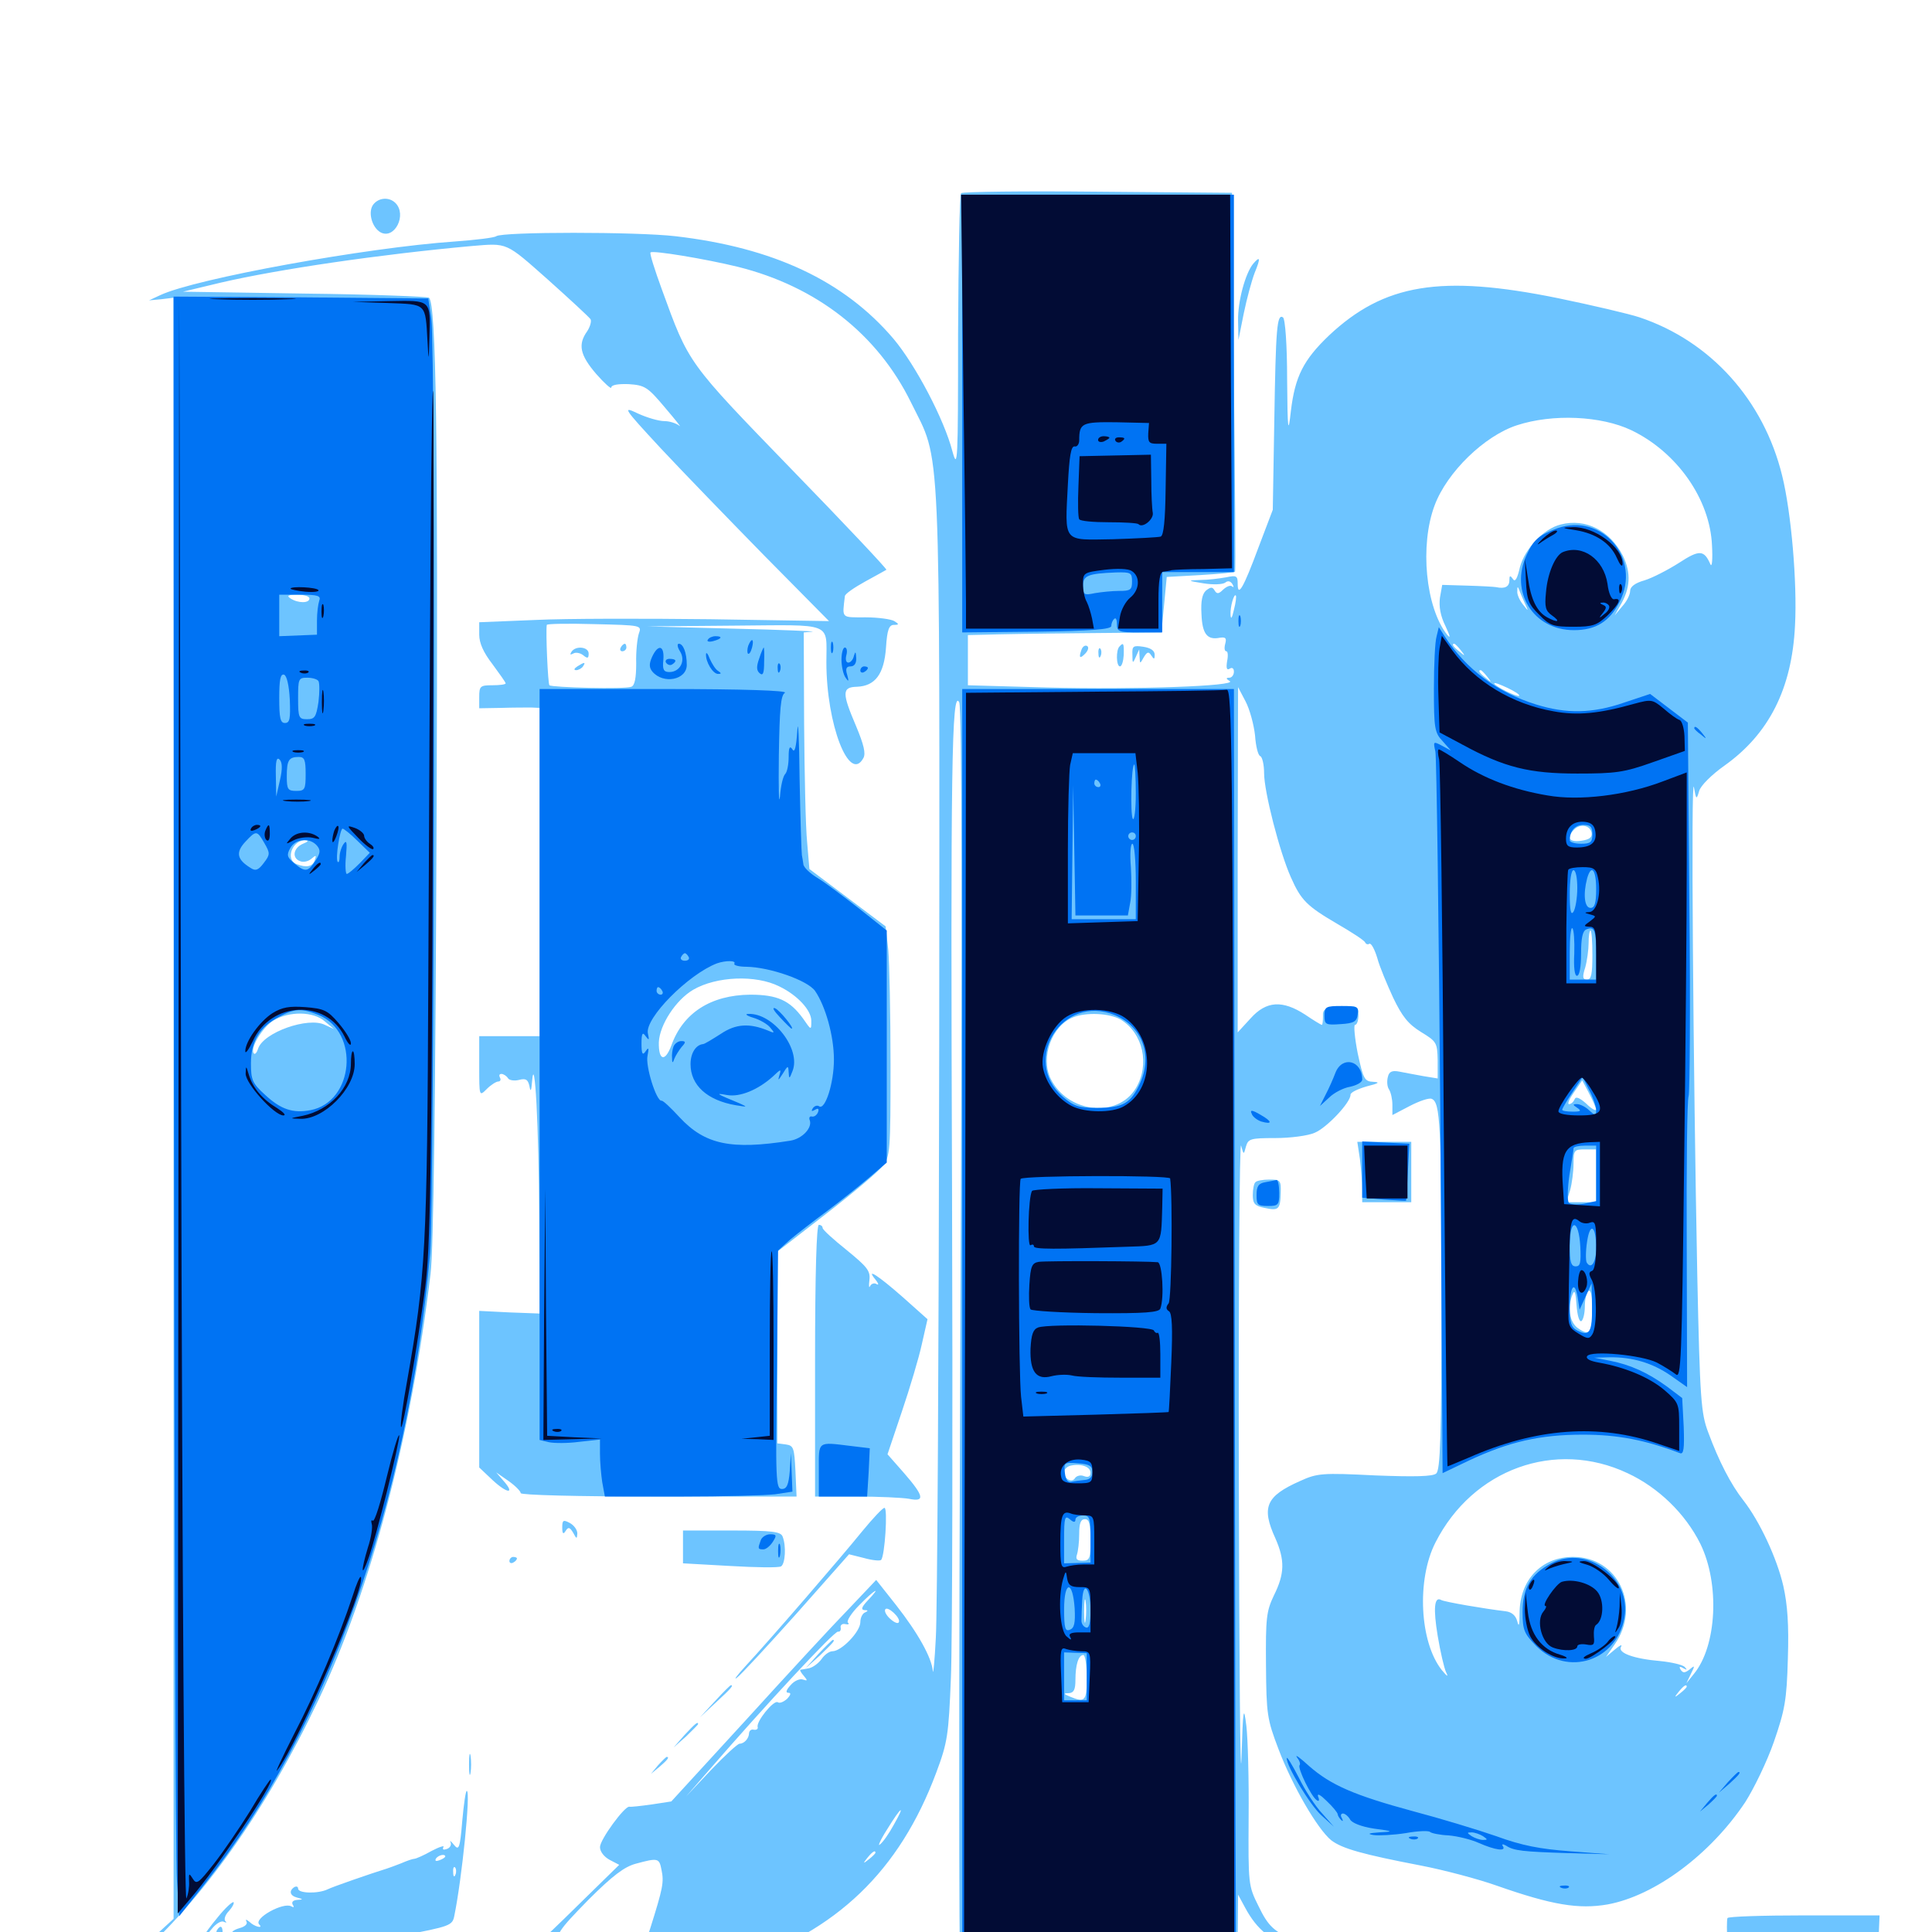 <svg xmlns="http://www.w3.org/2000/svg" viewBox="0 -1000 1000 1000">
	<path fill="#6dc4ff" d="M497.461 -900C496.68 -899.219 496.094 -866.406 495.898 -827.148C495.898 -760.742 495.703 -756.445 492.969 -766.406C488.672 -783.008 473.828 -811.133 462.5 -824.609C436.914 -854.688 400.195 -871.875 349.609 -877.734C329.492 -880.078 259.961 -880.078 256.836 -877.734C255.859 -876.953 246.094 -875.781 235.352 -875C189.844 -871.875 101.367 -855.859 83.008 -847.266L77.148 -844.531L83.398 -845.117L89.844 -845.898V-426.367V-6.836L73.242 8.398C59.375 21.094 55.078 23.828 48.242 24.805C43.75 25.391 88.867 26.172 148.438 26.367L256.836 26.562L250.586 30.469C241.406 35.938 242.578 36.523 254.297 32.031C262.695 28.906 270.312 28.125 299.609 27.539C339.648 26.953 357.031 24.609 381.25 16.602C433.008 -0.195 465.625 -31.641 484.57 -82.422C490.43 -98.047 491.016 -101.953 492.188 -131.641C492.969 -149.414 493.164 -263.281 492.773 -384.57C491.992 -602.148 492.578 -643.75 496.484 -636.523C497.852 -634.18 498.047 -525.586 497.07 -309.375C496.289 -131.25 496.289 16.211 497.07 18.555C498.242 22.656 499.414 22.656 544.531 22.852C573.047 23.047 588.281 23.828 583.984 24.805C579.297 25.781 580.664 25.977 588.867 25.195C595.312 24.609 609.57 24.219 620.703 24.414L640.625 24.805V2.734L640.82 -19.336L644.531 -12.5C650.586 -1.172 658.594 5.273 668.164 6.25C676.562 7.031 676.758 7.031 670.898 4.688C659.375 -0.195 656.445 -2.93 651.367 -13.477C646.094 -24.023 646.094 -24.805 646.289 -59.375C646.484 -78.711 645.898 -100 645.117 -106.641C643.75 -117.773 643.359 -116.016 642.578 -89.648C641.992 -73.633 641.406 -139.453 641.211 -236.133C641.016 -332.812 641.602 -409.766 642.383 -407.031C643.75 -402.148 643.75 -402.148 644.922 -406.641C646.094 -410.547 647.266 -410.938 659.961 -410.938C667.773 -410.938 676.953 -412.109 680.469 -413.672C686.719 -416.211 699.219 -429.492 699.023 -433.398C699.023 -434.57 702.734 -436.328 707.422 -437.695C713.672 -439.258 714.453 -439.844 710.938 -440.039C706.25 -440.234 705.664 -441.406 702.734 -454.883C701.172 -462.891 700.586 -469.531 701.367 -469.531C702.344 -469.531 703.125 -471.68 703.125 -474.609C703.125 -479.297 702.734 -479.492 693.945 -478.906C685.742 -478.32 684.57 -477.734 684.766 -474.023C684.766 -471.484 684.57 -469.531 684.18 -469.531C683.789 -469.531 679.883 -471.875 675.586 -474.805C663.867 -482.422 655.469 -482.031 647.266 -472.852L640.625 -465.625V-555.078L640.82 -644.336L644.727 -636.914C646.875 -632.812 649.023 -624.805 649.609 -619.336C650 -613.672 651.172 -608.984 652.344 -608.594C653.32 -608.203 654.297 -604.297 654.297 -599.805C654.297 -590.234 662.305 -558.984 668.164 -545.898C673.438 -533.984 676.367 -531.055 692.383 -521.68C699.805 -517.383 706.445 -513.086 706.641 -512.109C707.031 -511.328 708.008 -510.938 708.789 -511.523C709.766 -511.914 711.523 -508.594 712.891 -504.102C714.062 -499.609 717.969 -490.43 721.094 -483.594C725.781 -473.828 728.906 -469.922 735.547 -465.82C743.555 -460.938 743.945 -460.352 744.141 -451.172V-441.797L736.914 -442.969C732.812 -443.75 727.148 -444.727 724.414 -445.312C720.508 -446.094 718.945 -445.312 718.359 -442.578C717.773 -440.43 717.969 -437.5 718.945 -436.133C719.922 -434.57 720.703 -431.055 720.703 -428.125V-422.852L729.688 -427.539C734.57 -430.078 739.648 -431.836 741.016 -431.25C745.508 -429.492 746.094 -418.359 746.094 -327.734C746.094 -256.055 745.508 -239.062 743.359 -237.305C741.602 -235.742 732.031 -235.547 711.719 -236.328C684.375 -237.695 681.836 -237.5 672.852 -233.398C655.273 -225.586 652.734 -219.922 660.156 -203.711C665.039 -192.578 665.039 -185.547 659.375 -174.219C655.469 -166.016 655.078 -162.5 655.273 -138.086C655.469 -112.695 655.859 -110.156 661.719 -94.727C668.945 -75.586 682.031 -53.125 689.062 -47.461C694.727 -43.164 705.078 -40.234 735.547 -34.375C747.656 -32.031 765.234 -27.344 774.609 -24.023C803.516 -13.867 817.188 -11.719 832.031 -14.258C856.641 -18.75 885.352 -40.234 903.32 -67.188C907.812 -74.219 914.648 -88.281 918.164 -98.438C923.828 -114.844 924.805 -119.922 925.391 -141.406C925.977 -158.984 925.195 -169.531 923.047 -179.102C919.727 -193.555 910.742 -212.695 902.344 -223.438C895.898 -231.641 889.648 -243.75 884.18 -258.594C880.469 -268.359 879.883 -275.391 878.516 -339.648C876.367 -448.828 875.195 -600.195 876.758 -592.578C877.93 -585.938 878.125 -585.938 879.492 -590.625C880.273 -593.359 885.938 -599.023 892.578 -603.711C915.625 -620.117 927.539 -643.555 929.102 -676.367C930.273 -698.438 927.148 -734.766 922.461 -753.711C912.891 -792.969 885.352 -823.438 848.633 -835.742C843.359 -837.5 824.219 -841.992 806.25 -845.703C745.703 -858.008 716.406 -853.125 687.891 -826.367C674.609 -813.672 670.312 -805.078 668.164 -787.305C666.797 -774.805 666.406 -776.562 666.211 -803.906C666.211 -821.289 665.234 -834.961 664.062 -835.742C660.938 -837.695 660.352 -830.273 659.57 -782.031L658.789 -736.133L651.367 -716.602C643.555 -695.508 640.625 -690.625 640.625 -697.852C640.625 -701.953 640.039 -702.344 634.57 -701.172C631.25 -700.586 625.195 -699.805 621.289 -699.805C614.453 -699.609 614.453 -699.414 623.047 -698.047C627.93 -697.266 632.812 -697.461 634.18 -698.438C635.547 -699.609 636.914 -699.219 637.891 -697.656C638.672 -696.289 638.672 -695.703 637.695 -696.484C636.914 -697.266 634.961 -696.484 633.203 -694.922C630.859 -692.578 629.883 -692.383 628.711 -694.336C627.539 -696.289 626.758 -696.289 624.219 -694.336C622.266 -692.578 621.484 -688.867 621.875 -682.227C622.266 -671.875 624.805 -668.555 631.445 -669.922C634.375 -670.312 634.961 -669.727 634.18 -666.797C633.594 -664.648 633.789 -662.891 634.766 -662.891C635.547 -662.891 635.742 -660.547 635.156 -657.812C634.57 -654.102 634.961 -652.93 636.523 -653.906C637.695 -654.688 638.672 -654.102 638.672 -652.344C638.672 -650.586 637.5 -649.219 636.328 -649.219C634.375 -649.219 634.57 -648.633 636.523 -647.461C640.625 -644.922 587.695 -642.969 541.992 -644.141L500.977 -645.312V-658.203V-671.289L509.766 -671.484C514.648 -671.68 537.109 -672.07 559.961 -672.266L601.172 -672.656L602.539 -687.109L603.906 -701.367L621.289 -702.344C631.055 -702.93 639.062 -703.711 639.258 -704.102C639.648 -704.492 639.258 -748.828 638.672 -802.539L637.695 -900.195L568.359 -900.781C530.273 -901.172 498.438 -900.781 497.461 -900ZM283.594 -855.273C294.922 -845.117 304.883 -835.938 305.664 -834.766C306.25 -833.789 305.469 -830.859 303.906 -828.516C299.023 -821.68 300.195 -816.211 308.594 -806.445C312.891 -801.562 316.406 -798.438 316.406 -799.414C316.406 -800.781 319.922 -801.367 325.391 -801.172C333.789 -800.586 335.156 -799.805 344.336 -788.867C349.805 -782.422 353.125 -778.32 351.562 -779.688C350 -780.859 346.68 -782.031 343.945 -782.031C341.016 -782.031 334.961 -783.789 330.273 -785.938C322.07 -789.844 322.266 -789.258 341.992 -767.969C353.125 -756.055 377.344 -731.055 395.703 -712.305L429.102 -678.516L367.383 -679.492C333.398 -679.883 292.773 -679.883 276.953 -679.102L248.047 -677.93V-671.484C248.047 -667.188 250.195 -662.305 254.883 -656.25C258.594 -651.172 261.719 -646.875 261.719 -646.289C261.719 -645.703 258.594 -645.312 254.883 -645.312C248.633 -645.312 248.047 -644.922 248.047 -639.258V-633.398L259.375 -633.594C265.43 -633.789 272.461 -633.789 275 -633.789L279.297 -633.594V-548.633V-463.672H263.672H248.047V-448.047C248.047 -432.422 248.047 -432.422 251.953 -436.328C254.102 -438.477 256.836 -440.234 258.008 -440.234C258.984 -440.234 259.375 -441.211 258.789 -442.188C258.203 -443.359 258.398 -444.141 259.57 -444.141C260.547 -444.141 262.109 -443.164 262.891 -441.992C263.477 -440.82 266.211 -440.43 268.555 -441.016C272.266 -441.992 273.242 -441.211 274.023 -437.891C274.609 -434.57 275 -435.156 275.391 -440.234C276.758 -456.25 278.906 -416.602 279.102 -369.922L279.297 -320.117L263.672 -320.703L248.047 -321.484V-280.859V-240.43L255.078 -233.789C262.695 -226.758 266.797 -226.562 260.547 -233.594L256.836 -237.891L263.281 -233.398C266.602 -231.055 269.531 -228.125 269.531 -227.148C269.531 -226.172 298.047 -225.391 340.82 -225.391H412.305L411.719 -238.672C411.133 -250.586 410.742 -251.758 406.836 -252.344L402.344 -252.93V-302.539V-352.148L427.539 -371.68C441.406 -382.422 454.688 -393.555 456.836 -396.484C460.742 -401.367 460.938 -403.906 460.938 -449.023C460.938 -475 460.352 -501.758 459.766 -508.398L458.398 -520.508L438.672 -535.352L418.945 -550.195L417.773 -564.062C416.992 -571.68 416.406 -599.219 416.211 -625.391L416.016 -672.656L420.508 -673.047C422.852 -673.242 404.688 -674.023 379.883 -674.609L334.961 -675.781L380.078 -676.172C431.836 -676.562 427.734 -678.32 427.734 -657.227C427.734 -625 439.648 -594.336 446.875 -607.617C448.242 -609.961 447.07 -614.648 443.164 -624.023C435.742 -641.406 435.742 -644.336 443.555 -644.531C452.93 -644.922 457.617 -650.977 458.594 -664.844C459.18 -674.023 460.156 -676.562 462.695 -676.562C465.43 -676.562 465.43 -676.953 462.891 -678.516C461.328 -679.492 454.492 -680.469 448.047 -680.469C435.156 -680.469 435.938 -679.688 437.305 -691.406C437.305 -692.578 442.188 -695.898 447.852 -699.023C453.32 -701.953 458.398 -704.883 458.789 -705.078C459.18 -705.469 437.109 -728.906 409.766 -757.031C355.664 -812.891 356.641 -811.523 342.578 -850.195C338.867 -860.352 336.133 -868.945 336.719 -869.336C337.891 -870.508 365.039 -866.016 381.836 -861.914C422.656 -851.758 454.102 -827.148 471.484 -791.797C487.305 -759.57 486.328 -781.055 486.133 -459.766C485.938 -302.344 485.156 -164.062 484.375 -152.148C483.789 -140.43 483.008 -132.617 482.812 -135.156C482.227 -141.992 475.195 -154.688 463.867 -169.141L453.516 -182.227L439.258 -167.188C431.25 -158.984 407.422 -133.203 386.133 -109.766L347.461 -67.578L337.305 -66.016C331.641 -65.234 326.562 -64.648 325.781 -64.844C323.438 -65.43 310.547 -47.852 310.547 -43.945C310.547 -41.602 312.695 -38.867 315.625 -37.305L320.508 -34.766L291.992 -6.836C276.367 8.398 261.328 21.68 258.594 22.656C255.664 23.828 213.281 24.609 155.664 24.609H57.812L69.531 14.453C104.492 -16.211 137.891 -63.086 164.844 -120.117C191.992 -177.344 212.695 -256.25 222.852 -340.625C224.414 -353.125 225.391 -431.055 225.977 -576.953C226.758 -775.391 225.781 -842.188 222.07 -845.898C221.289 -846.484 192.383 -847.656 157.617 -848.047L94.727 -849.023L114.258 -853.711C144.531 -860.742 196.875 -868.359 244.141 -872.656C262.891 -874.219 261.523 -874.805 283.594 -855.273ZM844.336 -777.344C867.969 -766.016 885.156 -741.602 886.133 -717.578C886.523 -710.547 886.133 -706.25 885.352 -707.812C882.031 -715.43 879.688 -715.625 868.945 -708.594C863.086 -704.883 855.078 -700.781 851.172 -699.609C846.289 -698.242 843.75 -696.289 843.75 -694.141C843.75 -692.188 841.992 -688.672 839.648 -686.133L835.742 -681.445L838.477 -686.328C843.945 -695.508 844.336 -703.32 840.039 -712.305C833.398 -725.391 820.703 -731.836 807.812 -728.516C799.023 -726.367 789.258 -716.016 786.719 -706.445C785.352 -700.391 784.18 -698.438 783.008 -700.391C781.641 -702.344 781.25 -702.148 781.25 -699.609C781.25 -696.289 778.906 -695.117 774.414 -696.094C773.438 -696.289 766.602 -696.68 759.57 -696.875L746.484 -697.266L745.312 -690.625C744.727 -686.133 745.508 -681.25 748.242 -675.781C750.586 -670.703 750.977 -669.141 749.023 -671.484C737.891 -685.547 734.766 -717.773 742.578 -738.477C749.023 -755.664 768.359 -774.414 785.156 -779.883C803.711 -785.938 828.711 -784.766 844.336 -777.344ZM789.453 -687.305C791.211 -683.398 791.211 -683.398 788.281 -687.109C786.523 -689.258 785.156 -692.383 785.352 -693.945C785.352 -696.68 785.547 -696.68 786.523 -694.141C787.109 -692.578 788.477 -689.453 789.453 -687.305ZM160.156 -690.234C160.156 -687.695 154.297 -687.695 150.391 -690.234C148.242 -691.602 149.023 -692.188 153.906 -692.188C157.227 -692.188 160.156 -691.406 160.156 -690.234ZM638.672 -684.375C637.695 -680.078 637.109 -679.102 636.914 -681.836C636.719 -685.938 638.672 -692.773 639.648 -691.797C640.039 -691.406 639.648 -688.086 638.672 -684.375ZM330.664 -672.07C329.883 -669.727 329.102 -662.695 329.297 -656.641C329.297 -649.023 328.516 -645.117 326.758 -644.531C323.633 -643.164 285.742 -644.141 284.375 -645.312C283.594 -646.094 282.422 -672.656 283.008 -676.562C283.203 -677.148 294.141 -677.344 307.617 -676.953C332.031 -676.367 332.227 -676.367 330.664 -672.07ZM817.969 -671.289C819.727 -671.875 818.164 -672.266 814.453 -672.266C810.742 -672.266 809.18 -671.875 811.133 -671.289C812.891 -670.898 816.016 -670.898 817.969 -671.289ZM756.055 -663.477C758.594 -660.352 758.398 -660.156 755.469 -662.695C752.148 -665.234 751.172 -666.797 752.734 -666.797C753.125 -666.797 754.688 -665.234 756.055 -663.477ZM769.727 -649.805C772.266 -646.68 772.07 -646.484 769.141 -649.023C765.82 -651.562 764.844 -653.125 766.406 -653.125C766.797 -653.125 768.359 -651.562 769.727 -649.805ZM786.328 -639.844C785.352 -639.062 773.438 -644.922 773.438 -646.289C773.438 -646.875 776.562 -645.703 780.273 -643.945C783.984 -642.188 786.719 -640.43 786.328 -639.844ZM806.055 -634.375C806.836 -634.961 805.664 -635.547 803.516 -635.352C801.367 -635.352 800.781 -634.766 802.344 -634.18C803.711 -633.594 805.469 -633.789 806.055 -634.375ZM823.828 -568.945C824.219 -566.602 822.656 -565.43 818.555 -564.844C812.109 -563.867 810.547 -566.406 814.844 -570.703C817.969 -573.828 823.047 -572.852 823.828 -568.945ZM156.836 -563.281C151.758 -561.133 150.977 -555.859 155.273 -554.297C156.836 -553.516 159.57 -554.102 161.133 -555.469C163.672 -557.617 163.867 -557.422 162.891 -554.688C161.719 -551.367 158.594 -550.781 153.516 -552.734C147.461 -555.078 151.367 -565.43 158.203 -565.039C159.961 -565.039 159.375 -564.258 156.836 -563.281ZM824.219 -505.664C824.219 -495.898 823.633 -492.969 821.484 -492.969C819.141 -492.969 818.945 -494.336 820.508 -499.219C821.484 -502.734 822.266 -508.594 822.266 -511.914C822.266 -515.43 822.656 -518.359 823.242 -518.359C823.828 -518.359 824.219 -512.695 824.219 -505.664ZM403.32 -489.453C412.695 -484.961 419.922 -477.148 419.922 -471.68C419.922 -466.602 419.922 -466.602 415.625 -472.852C408.789 -482.227 402.344 -485.156 388.281 -485.156C367.969 -484.961 353.516 -475.781 347.461 -458.789C344.141 -450 340.82 -451.172 341.016 -460.547C341.406 -469.531 349.805 -482.422 358.789 -487.695C370.898 -494.727 391.211 -495.508 403.32 -489.453ZM389.258 -477.93C390.43 -478.516 389.062 -478.906 385.742 -478.906C382.617 -478.906 381.445 -478.516 383.398 -477.93C385.156 -477.539 387.891 -477.539 389.258 -477.93ZM168.164 -471.289L172.852 -467.383L168.164 -469.531C159.57 -473.828 136.328 -465.625 133.594 -457.227C133.008 -455.273 132.031 -454.102 131.445 -454.688C129.102 -457.031 135.742 -468.164 141.406 -471.68C149.609 -476.758 162.305 -476.562 168.164 -471.289ZM580.078 -472.266C591.602 -465.234 595.312 -449.023 587.891 -436.719C578.32 -420.898 552.344 -424.023 543.75 -441.797C538.477 -452.93 544.531 -469.141 555.469 -473.438C562.305 -476.172 574.219 -475.586 580.078 -472.266ZM826.172 -425.781C826.172 -424.805 823.828 -425.977 821.094 -428.711C817.578 -431.836 815.625 -432.617 815.039 -431.055C814.453 -429.688 813.281 -428.516 812.109 -428.516C811.133 -428.516 812.305 -431.25 814.648 -434.57L818.945 -440.82L822.461 -434.18C824.414 -430.469 825.977 -426.758 826.172 -425.781ZM826.172 -391.406V-377.734H818.555H810.742L812.695 -383.984C813.672 -387.5 814.453 -393.75 814.453 -397.656C814.453 -404.688 814.844 -405.078 820.312 -405.078H826.172ZM818.555 -316.211C819.531 -316.992 820.312 -320.312 820.312 -324.023C820.312 -327.734 821.289 -331.25 822.266 -331.836C823.438 -332.617 824.219 -328.906 824.219 -322.266C824.219 -310.156 822.852 -308.203 816.797 -312.5C812.305 -315.625 811.133 -323.438 814.062 -330.273C815.039 -332.617 815.625 -330.859 816.016 -324.414C816.406 -319.336 817.383 -315.625 818.555 -316.211ZM842.383 -237.5C858.398 -230.078 872.266 -216.602 880.078 -200.977C890.234 -180.273 888.672 -148.047 876.758 -133.594L872.852 -128.711L875.195 -133.594C877.344 -137.891 877.344 -138.281 874.609 -135.938C872.07 -133.984 871.094 -133.984 869.922 -135.742C868.945 -137.305 869.336 -137.695 871.289 -136.523C873.242 -135.547 873.438 -135.547 872.07 -137.109C871.094 -138.281 865.234 -139.648 859.375 -140.234C845.508 -141.406 837.109 -144.531 839.062 -147.656C839.844 -149.023 838.477 -148.438 835.938 -146.289L831.25 -142.383L835.742 -148.828C849.609 -168.75 837.5 -194.141 814.258 -194.141C797.852 -194.141 786.523 -182.227 786.523 -164.844C786.523 -158.789 786.133 -157.617 785.352 -160.742C784.57 -163.867 782.422 -165.625 779.297 -166.016C769.141 -167.188 747.266 -170.898 745.898 -171.875C742.383 -173.828 741.797 -167.383 744.141 -153.32C745.508 -145.117 747.461 -136.719 748.438 -134.57C749.805 -131.836 749.219 -132.031 746.289 -135.547C734.766 -150 733.203 -182.422 742.969 -201.562C762.305 -239.648 805.078 -255.078 842.383 -237.5ZM564.453 -237.695C564.453 -235.742 563.281 -235.156 561.133 -235.938C559.375 -236.719 557.227 -236.133 556.445 -234.961C554.883 -232.227 550.781 -234.375 550.781 -238.086C550.781 -239.453 552.344 -241.016 554.297 -241.406C559.57 -242.578 564.453 -240.82 564.453 -237.695ZM564.453 -202.93C564.453 -193.359 564.062 -192.188 560.352 -192.188C557.422 -192.188 556.641 -192.969 557.422 -195.312C558.008 -197.07 558.594 -201.758 558.594 -206.055C558.594 -211.523 559.375 -213.672 561.523 -213.672C563.867 -213.672 564.453 -211.133 564.453 -202.93ZM449.219 -171.68C445.898 -168.164 445.508 -166.797 447.461 -166.602C449.414 -166.602 449.414 -166.211 447.852 -165.43C446.484 -165.039 445.312 -162.695 445.312 -160.352C445.312 -155.469 435.547 -145.312 430.859 -145.312C429.297 -145.312 426.758 -143.555 425.195 -141.211C423.633 -139.062 420.703 -136.914 418.75 -136.523C416.602 -136.133 414.648 -135.742 414.258 -135.742C413.867 -135.547 414.648 -134.18 416.016 -132.617C418.164 -130.078 417.969 -129.883 415.625 -130.664C414.062 -131.25 411.133 -130.078 409.18 -127.734C407.031 -125.391 406.445 -123.828 408.008 -123.828C409.57 -123.828 409.375 -122.852 407.422 -120.703C405.664 -119.141 403.516 -118.164 402.539 -118.945C400.391 -120.117 391.211 -108.789 392.188 -106.055C392.383 -105.078 391.602 -104.492 390.234 -104.688C388.867 -105.078 387.891 -104.297 387.695 -102.93C387.695 -100.195 385.156 -97.461 382.812 -97.461C381.836 -97.461 375.195 -91.406 367.969 -83.789L355.078 -70.117L366.992 -83.789C396.094 -117.383 432.031 -156.055 433.789 -155.469C434.766 -155.273 435.352 -156.25 435.156 -157.422C434.766 -158.789 435.938 -159.766 437.5 -159.375C439.062 -158.984 439.844 -159.375 438.867 -160.156C438.086 -160.938 440.625 -165.039 444.727 -169.141C452.734 -177.344 456.641 -179.492 449.219 -171.68ZM561.914 -161.523C561.523 -158.398 561.133 -160.547 561.133 -165.82C561.133 -171.289 561.523 -173.633 561.914 -171.289C562.305 -168.75 562.305 -164.453 561.914 -161.523ZM465.234 -160.352C464.844 -159.375 462.891 -160.156 460.742 -162.109C458.789 -163.867 457.617 -166.016 458.203 -166.992C459.375 -168.945 466.406 -162.5 465.234 -160.352ZM562.5 -131.641C562.5 -119.531 561.719 -118.555 553.711 -121.875C550.391 -123.242 550.391 -123.633 553.32 -123.633C555.859 -123.828 556.641 -125.586 556.641 -130.469C556.641 -138.281 558.203 -143.359 560.742 -143.359C561.719 -143.359 562.5 -138.086 562.5 -131.641ZM873.047 -126.953C873.047 -126.562 871.484 -125 869.727 -123.633C866.602 -121.094 866.406 -121.289 868.945 -124.414C871.484 -127.539 873.047 -128.516 873.047 -126.953ZM462.5 -55.273C460.156 -50.977 457.031 -46.484 455.469 -45.312C454.102 -43.945 455.664 -47.656 459.18 -53.125C466.602 -65.234 468.945 -66.602 462.5 -55.273ZM453.125 -41.016C453.125 -40.625 451.562 -39.062 449.805 -37.695C446.68 -35.156 446.484 -35.352 449.023 -38.477C451.562 -41.602 453.125 -42.578 453.125 -41.016ZM342.383 -32.227C343.75 -25.781 343.164 -22.852 336.523 -1.758C333.789 6.836 330.273 15.039 328.516 16.211C326.562 17.969 318.555 18.75 306.25 18.75H286.914L287.5 9.57C287.891 0.781 288.867 -0.586 304.492 -16.602C317.188 -29.297 323.242 -33.789 329.102 -35.352C340.625 -38.477 341.211 -38.281 342.383 -32.227ZM421.875 -295.703V-225.391H443.164C454.883 -225.391 467.188 -224.805 470.508 -224.219C478.906 -222.461 478.32 -225.586 467.969 -237.5L459.375 -247.266L466.797 -269.336C470.898 -281.445 475.586 -297.07 477.148 -304.297L480.078 -317.188L467.383 -328.516C454.492 -339.844 447.852 -344.141 453.125 -337.695C454.688 -335.742 455.078 -334.57 453.711 -335.352C452.539 -336.133 450.977 -335.547 450.391 -334.375C449.805 -333.008 449.609 -334.375 450 -337.305C450.586 -342.188 449.023 -344.141 438.281 -352.93C431.445 -358.398 425.781 -363.477 425.781 -364.453C425.781 -365.234 425 -366.016 423.828 -366.016C422.656 -366.016 421.875 -341.211 421.875 -295.703ZM446.289 -207.422C435.547 -194.141 398.633 -151.367 385.938 -137.695C381.445 -132.812 379.492 -130.078 381.445 -131.641C383.398 -133.008 397.266 -148.047 412.305 -164.844L439.453 -195.508L447.266 -193.555C451.367 -192.383 455.469 -191.992 456.055 -192.578C458.008 -194.531 459.57 -219.531 457.812 -219.531C456.836 -219.531 451.758 -214.062 446.289 -207.422ZM291.016 -209.375C291.016 -206.055 291.602 -205.664 292.773 -207.617C294.141 -209.766 294.922 -209.57 296.68 -206.641C298.438 -203.32 298.633 -203.32 298.828 -206.25C298.828 -208.203 297.07 -210.547 294.922 -211.719C291.602 -213.477 291.016 -213.281 291.016 -209.375ZM353.516 -199.219V-190.82L377.93 -189.453C391.211 -188.672 403.125 -188.477 404.297 -189.258C406.445 -190.625 407.031 -199.805 405.078 -204.688C404.102 -207.227 399.805 -207.812 378.711 -207.812H353.516ZM263.672 -191.992C263.672 -191.016 264.648 -190.625 265.625 -191.211C266.797 -191.797 267.578 -192.773 267.578 -193.359C267.578 -193.75 266.797 -194.141 265.625 -194.141C264.648 -194.141 263.672 -193.164 263.672 -191.992ZM370.117 -119.531L362.305 -111.133L370.703 -118.945C378.32 -125.977 379.883 -127.734 378.32 -127.734C377.93 -127.734 374.219 -124.023 370.117 -119.531ZM354.297 -101.953L348.633 -95.508L355.078 -101.172C358.398 -104.492 361.328 -107.227 361.328 -107.617C361.328 -109.18 359.766 -107.812 354.297 -101.953ZM242.773 -86.719C242.773 -81.836 243.164 -79.883 243.555 -82.422C243.945 -84.766 243.945 -88.672 243.555 -91.211C243.164 -93.555 242.773 -91.602 242.773 -86.719ZM340.625 -86.328L336.914 -81.836L341.406 -85.547C345.508 -89.062 346.68 -90.625 345.117 -90.625C344.727 -90.625 342.773 -88.672 340.625 -86.328ZM239.258 -57.422C238.086 -43.164 237.5 -41.992 234.961 -45.117C233.398 -47.07 232.617 -47.656 233.203 -46.484C233.789 -45.117 233.008 -43.555 231.25 -42.969C229.492 -42.383 228.906 -42.578 229.492 -43.945C230.273 -44.922 227.539 -44.141 223.438 -41.992C219.336 -39.648 215.234 -37.891 214.453 -37.891C213.672 -37.891 210.742 -36.914 207.617 -35.547C204.688 -34.375 201.367 -33.203 200.195 -32.812C191.992 -30.273 172.266 -23.438 169.531 -22.07C164.648 -19.727 154.297 -19.922 154.297 -22.461C154.297 -23.438 153.516 -23.828 152.344 -23.242C149.414 -21.289 150 -18.75 153.906 -17.773C157.031 -16.992 157.031 -16.797 153.711 -16.602C151.562 -16.406 150.781 -15.43 151.562 -14.062C152.344 -12.891 152.148 -12.5 150.781 -13.281C146.68 -15.625 131.055 -7.031 134.18 -3.906C136.523 -1.562 131.641 -2.734 129.102 -5.273C127.344 -6.641 126.953 -6.641 127.539 -5.469C128.32 -4.102 126.758 -2.734 123.828 -1.953C120.508 -0.977 119.141 0.391 119.922 2.148C120.508 4.102 119.727 5.078 117.383 5.078C115.43 5.078 112.891 6.25 111.719 7.617C110.156 9.375 111.133 9.961 116.016 9.766C119.531 9.57 124.414 8.398 126.562 7.227C128.711 6.055 132.227 5.078 134.18 5.273C136.719 5.469 136.328 5.859 132.812 7.031C128.516 8.398 128.711 8.594 135.742 8.984C140.234 9.375 134.18 10.547 121.094 12.109L98.633 14.648L120.117 13.672C143.945 12.695 167.188 9.57 207.422 1.953C233.008 -2.93 234.18 -3.32 235.156 -8.398C239.062 -27.344 243.75 -73.047 241.602 -73.047C241.016 -73.047 240.039 -66.016 239.258 -57.422ZM230.469 -39.062C230.469 -38.672 229.102 -37.695 227.344 -37.109C225.781 -36.523 225 -36.719 225.586 -37.891C226.758 -39.844 230.469 -40.625 230.469 -39.062ZM235.742 -29.688C235.156 -28.125 234.57 -28.711 234.57 -30.859C234.375 -33.008 234.961 -34.18 235.547 -33.398C236.133 -32.812 236.328 -31.055 235.742 -29.688ZM179.102 4.297C179.883 3.711 178.711 3.125 176.562 3.32C174.414 3.32 173.828 3.906 175.391 4.492C176.758 5.078 178.516 4.883 179.102 4.297ZM166.602 6.445C167.773 5.859 166.797 5.469 164.062 5.469C161.328 5.469 160.352 5.859 161.719 6.445C162.891 6.836 165.234 6.836 166.602 6.445ZM153.906 8.398C155.664 7.812 154.102 7.422 150.391 7.422C146.68 7.422 145.117 7.812 147.07 8.398C148.828 8.789 151.953 8.789 153.906 8.398ZM112.695 -7.617C108.789 -2.93 105.469 1.562 105.469 2.344C105.469 3.125 107.227 1.367 109.57 -1.562C111.719 -4.297 114.648 -6.055 115.82 -5.273C117.188 -4.688 117.578 -4.883 116.602 -5.664C115.82 -6.641 116.602 -8.984 118.555 -10.938C120.312 -12.891 121.289 -14.844 120.898 -15.43C120.312 -15.82 116.602 -12.5 112.695 -7.617ZM112.305 -0.977C111.719 0 112.109 1.367 113.281 2.148C114.258 2.734 115.234 1.953 115.234 0.391C115.234 -3.125 114.062 -3.711 112.305 -0.977ZM321.289 -664.844C320.703 -663.867 321.094 -662.891 322.07 -662.891C323.242 -662.891 324.219 -663.867 324.219 -664.844C324.219 -666.016 323.828 -666.797 323.438 -666.797C322.852 -666.797 321.875 -666.016 321.289 -664.844ZM295.703 -662.5C294.922 -661.133 295.117 -660.938 296.68 -661.719C297.852 -662.5 300.195 -662.109 301.758 -660.938C304.102 -658.984 304.688 -659.18 304.688 -661.719C304.688 -665.234 297.852 -666.016 295.703 -662.5ZM298.828 -655.078C297.07 -653.906 296.875 -653.125 298.242 -653.125C299.414 -653.125 301.172 -654.102 301.758 -655.078C303.32 -657.422 302.539 -657.422 298.828 -655.078ZM423.633 -143.945L416.992 -136.523L424.414 -143.164C431.055 -149.609 432.617 -151.172 431.055 -151.172C430.664 -151.172 427.344 -147.852 423.633 -143.945ZM193.359 -894.336C190.234 -890.625 192.383 -882.227 197.07 -879.688C204.297 -875.977 210.742 -888.867 204.688 -894.922C201.562 -898.047 196.289 -897.852 193.359 -894.336ZM648.633 -863.477C644.531 -858.398 640.625 -843.945 640.82 -833.984L641.016 -824.023L643.75 -837.695C645.312 -845.312 647.852 -854.688 649.414 -858.789C652.539 -866.406 652.344 -867.773 648.633 -863.477ZM559.766 -663.672C558.203 -659.375 558.984 -658.789 561.914 -661.914C563.281 -663.477 563.672 -665.039 562.695 -665.625C561.719 -666.211 560.352 -665.43 559.766 -663.672ZM579.492 -665.43C577.539 -663.672 577.734 -655.078 579.688 -655.078C580.664 -655.078 581.445 -657.812 581.641 -660.938C581.836 -667.188 581.445 -667.578 579.492 -665.43ZM586.133 -661.133C586.133 -656.445 586.328 -656.445 587.891 -659.961L589.648 -663.867L589.844 -659.961C590.039 -656.25 590.039 -656.25 591.992 -659.766C593.75 -662.695 594.531 -662.891 595.898 -660.742C597.266 -658.594 597.656 -658.594 597.656 -661.133C597.656 -663.281 595.508 -664.648 591.797 -665.234C586.523 -666.016 585.938 -665.625 586.133 -661.133ZM568.555 -661.719C568.555 -659.57 569.141 -658.984 569.727 -660.547C570.312 -661.914 570.117 -663.672 569.531 -664.258C568.945 -665.039 568.359 -663.867 568.555 -661.719ZM703.906 -400C704.492 -394.922 705.078 -387.891 705.078 -384.375V-377.734H717.773H730.469V-393.359V-408.984H716.602H702.539ZM649.805 -388.086C649.023 -387.5 648.438 -384.375 648.438 -381.445C648.438 -377.148 649.414 -375.781 654.492 -374.805C661.719 -373.242 662.695 -373.828 662.891 -382.617C663.086 -389.062 662.695 -389.453 657.031 -389.453C653.711 -389.453 650.391 -388.867 649.805 -388.086ZM894.141 -7.227C893.75 -6.25 893.75 -0.195 894.141 6.445L894.922 18.555L904.883 19.727C910.547 20.312 927.734 20.703 943.359 20.312L971.68 19.727L972.266 5.469L972.852 -8.594H933.789C912.305 -8.594 894.531 -8.008 894.141 -7.227ZM612.891 27.93C609.375 27.539 611.719 27.148 618.164 27.148C624.609 27.148 627.539 27.539 624.609 27.93C621.68 28.32 616.406 28.32 612.891 27.93Z"/>
	<path fill="#0073f3" d="M498.047 -785.938V-672.656L536.719 -673.047C564.453 -673.438 575.195 -674.219 575.195 -675.977C575.195 -677.148 575.781 -678.906 576.758 -679.688C577.539 -680.469 578.125 -679.297 578.125 -676.953C578.125 -673.047 579.102 -672.656 589.844 -672.656H601.562V-688.281V-703.906H620.117H638.672V-801.562V-899.219H568.359H498.047ZM585.938 -699.023C585.938 -694.727 585.156 -694.141 579.297 -694.141C575.781 -694.141 569.922 -693.555 566.602 -692.969C561.133 -691.797 560.547 -692.188 560.547 -696.68C560.547 -702.148 563.086 -703.125 577.734 -703.711C585.352 -703.906 585.938 -703.516 585.938 -699.023ZM90.039 -445.703C90.234 -225.195 90.82 -36.523 91.602 -26.367L92.773 -8.203L106.055 -25C169.336 -104.883 211.133 -221.68 222.656 -351.367C224.805 -377.344 225.586 -819.336 223.242 -834.766L221.68 -845.508L155.859 -846.094L89.844 -846.484ZM165.234 -689.062C164.648 -687.305 164.062 -682.812 164.062 -678.711V-671.484L154.297 -671.094L144.531 -670.703V-681.445V-692.188H155.469C164.648 -692.188 166.211 -691.602 165.234 -689.062ZM150 -637.891C150.391 -627.93 150 -625.781 147.461 -625.781C145.117 -625.781 144.531 -628.32 144.531 -638.672C144.531 -648.047 145.117 -651.367 147.07 -650.781C148.438 -650.195 149.609 -645.312 150 -637.891ZM164.844 -647.461C165.43 -646.484 165.43 -641.602 164.844 -636.719C163.672 -628.906 162.891 -627.734 158.984 -627.734C154.688 -627.734 154.297 -628.516 154.297 -638.477C154.297 -648.633 154.492 -649.219 158.984 -649.219C161.719 -649.219 164.258 -648.438 164.844 -647.461ZM144.922 -596.289L142.969 -587.695L142.773 -598.438C142.578 -606.055 143.164 -608.398 144.727 -606.836C146.094 -605.469 146.289 -602.148 144.922 -596.289ZM158.203 -599.414C158.203 -591.406 157.812 -590.625 153.32 -590.625C149.023 -590.625 148.438 -591.406 148.438 -598.047C148.438 -606.445 149.414 -608.203 154.688 -608.203C157.617 -608.203 158.203 -606.641 158.203 -599.414ZM184.961 -564.844L191.406 -558.594L186.133 -553.125C183.203 -550.195 180.273 -547.656 179.492 -547.656C178.906 -547.656 178.516 -551.758 179.102 -557.031C179.688 -563.867 179.492 -565.43 177.93 -563.281C176.758 -561.719 175.781 -558.594 175.781 -556.641C175.781 -554.492 175.391 -553.32 174.805 -553.906C173.438 -555.273 175.977 -571.094 177.344 -571.094C177.93 -571.094 181.445 -568.359 184.961 -564.844ZM136.914 -563.477C139.844 -558.398 139.844 -557.617 136.523 -553.32C133.789 -549.609 132.227 -549.023 129.688 -550.781C122.656 -555.078 121.875 -558.789 126.953 -564.258C132.617 -570.312 133.008 -570.312 136.914 -563.477ZM164.062 -562.305C166.016 -559.961 165.82 -558.398 163.281 -554.492C159.375 -548.633 158.008 -548.438 152.344 -553.125C148.633 -556.25 148.242 -557.422 150.195 -560.938C152.93 -566.016 160.352 -566.602 164.062 -562.305ZM165.039 -474.609C186.328 -465.625 183.203 -429.688 160.742 -425.391C151.562 -423.633 145.312 -425.781 137.109 -433.398C130.664 -439.258 129.883 -441.016 129.883 -449.609C129.883 -461.133 134.57 -468.75 144.727 -473.828C152.734 -478.125 156.25 -478.125 165.039 -474.609ZM806.055 -726.562C796.68 -723.047 793.945 -720.898 790.234 -712.891C781.25 -693.75 793.555 -673.828 814.648 -673.828C825.977 -673.828 833.203 -678.32 838.281 -688.477C849.805 -710.742 829.297 -734.766 806.055 -726.562ZM641.016 -678.516C641.016 -675.781 641.406 -674.805 641.992 -676.172C642.383 -677.344 642.383 -679.688 641.992 -681.055C641.406 -682.227 641.016 -681.25 641.016 -678.516ZM743.555 -670.508C742.773 -667.969 742.188 -655.859 742.188 -643.555C742.188 -623.047 742.578 -620.703 746.68 -616.406L750.977 -611.523L746.289 -614.062C741.797 -616.406 741.797 -616.211 742.969 -610.938C743.555 -607.812 744.727 -522.461 745.508 -421.484L746.68 -237.5L760.547 -244.141C781.055 -253.711 796.875 -257.422 819.336 -257.422C837.305 -257.422 851.562 -254.688 869.531 -247.852C871.484 -247.07 871.875 -250.195 871.484 -261.523L870.703 -276.367L862.695 -282.422C852.93 -289.453 844.141 -293.555 833.203 -295.703L825.195 -297.266L833.008 -297.461C844.922 -297.656 855.273 -294.531 864.648 -288.086L873.242 -282.031L873.047 -355.664C872.852 -396.289 873.242 -430.859 874.023 -432.617C874.609 -434.375 875 -478.711 874.414 -531.055L873.633 -625.977L863.867 -633.398L854.102 -640.82L840.625 -636.328C824.219 -630.664 810.742 -630.469 795.117 -635.352C775 -641.602 758.984 -653.516 747.852 -670.508L744.727 -675.391ZM824.219 -568.164C824.219 -564.062 823.242 -563.281 818.359 -563.281C815.234 -563.281 812.5 -564.062 812.5 -565.039C812.5 -569.922 815.234 -573.047 819.531 -573.047C823.242 -573.047 824.219 -572.07 824.219 -568.164ZM816.406 -540.43C816.406 -535.156 815.43 -529.688 814.453 -528.125C813.086 -525.977 812.5 -528.711 812.5 -537.5C812.5 -544.336 813.281 -549.609 814.453 -549.609C815.625 -549.609 816.406 -545.508 816.406 -540.43ZM826.172 -539.844C826.172 -532.422 825.391 -530.078 823.242 -530.078C820.117 -530.078 819.336 -537.109 821.484 -545.312C823.633 -552.93 826.172 -550 826.172 -539.844ZM814.844 -506.445C814.453 -499.219 815.039 -494.922 816.211 -494.922C817.578 -494.922 818.359 -499.609 818.359 -506.445C818.359 -514.453 819.141 -518.164 821.094 -518.945C825.391 -520.703 826.172 -518.555 826.172 -505.273V-492.969H819.336H812.5V-507.031C812.5 -514.648 813.086 -520.312 813.867 -519.531C814.648 -518.75 815.039 -512.891 814.844 -506.445ZM826.172 -425.781C826.172 -422.266 825.977 -422.266 822.656 -425.195C820.703 -427.148 817.773 -428.516 816.211 -428.516C813.867 -428.516 814.062 -428.125 816.406 -426.562C818.75 -425 818.164 -424.609 814.062 -424.609C810.938 -424.609 808.594 -425 808.594 -425.586C808.594 -426.172 810.938 -430.273 813.867 -434.57L819.141 -442.578L822.461 -435.938C824.414 -432.422 825.977 -427.734 826.172 -425.781ZM826.172 -392.578V-378.32L819.922 -376.953C816.602 -376.367 812.891 -376.562 812.109 -377.344C811.133 -378.32 811.328 -384.57 812.305 -391.602C813.477 -398.438 814.453 -404.688 814.453 -405.664C814.453 -406.445 817.188 -407.031 820.312 -407.031H826.172ZM817.969 -354.688C818.359 -346.484 817.969 -344.531 815.625 -344.531C813.086 -344.531 812.5 -346.875 812.5 -355.469C812.5 -369.727 817.188 -369.141 817.969 -354.688ZM826.172 -353.906C826.172 -346.68 823.633 -342.773 821.289 -346.484C820.703 -347.461 820.703 -352.539 821.484 -357.422C823.047 -367.773 826.172 -365.43 826.172 -353.906ZM820.703 -328.906L823.828 -335.742L824.023 -323.633C824.219 -310.547 822.656 -308.008 816.406 -311.328C813.281 -312.891 812.5 -315.43 812.5 -322.852C812.5 -333.984 815.039 -337.695 816.602 -328.516L817.578 -322.07ZM366.406 -668.945C365.625 -667.969 366.992 -667.578 369.141 -668.164C373.633 -669.336 374.219 -670.703 370.312 -670.703C368.75 -670.703 366.992 -669.922 366.406 -668.945ZM387.305 -665.82C386.719 -664.062 386.719 -662.305 387.109 -661.719C387.695 -661.133 388.672 -662.5 389.258 -664.844C390.43 -669.336 389.062 -670.117 387.305 -665.82ZM430.078 -664.844C430.078 -662.109 430.469 -661.133 431.055 -662.5C431.445 -663.672 431.445 -666.016 431.055 -667.383C430.469 -668.555 430.078 -667.578 430.078 -664.844ZM351.953 -662.891C355.078 -658.008 351.953 -652.148 346.484 -652.148C343.555 -652.148 342.773 -653.32 343.359 -658.594C343.945 -666.016 340.625 -666.797 337.5 -659.961C335.938 -656.445 335.938 -654.492 337.695 -652.344C343.359 -645.703 355.469 -648.047 355.469 -655.859C355.469 -661.914 353.711 -666.797 351.367 -666.797C350.391 -666.797 350.586 -665.039 351.953 -662.891ZM392.969 -659.18C391.406 -654.883 391.602 -652.93 393.164 -651.562C394.922 -650 395.508 -651.562 395.508 -657.227C395.703 -661.328 395.508 -664.844 395.312 -664.844C395.117 -664.844 393.945 -662.305 392.969 -659.18ZM435.547 -658.594C435.547 -655.078 436.523 -650.781 437.695 -649.219C439.258 -646.875 439.453 -647.266 438.477 -650.781C437.5 -653.906 438.086 -655.078 440.234 -655.078C442.188 -655.078 443.359 -656.641 443.164 -659.57C442.969 -662.695 442.773 -663.086 441.992 -660.547C441.602 -658.594 440.234 -657.031 439.062 -657.031C437.891 -657.031 437.5 -658.789 438.086 -660.938C438.672 -663.086 438.281 -664.844 437.305 -664.844C436.328 -664.844 435.547 -661.914 435.547 -658.594ZM365.43 -661.328C365.234 -657.422 368.945 -651.172 371.68 -651.172C373.438 -651.172 373.438 -651.562 371.68 -652.734C370.312 -653.516 368.555 -656.445 367.383 -658.984C366.406 -661.719 365.43 -662.695 365.43 -661.328ZM344.727 -657.031C344.141 -658.008 344.922 -658.984 346.484 -658.984C350 -658.984 350.586 -657.812 347.852 -656.055C346.875 -655.469 345.508 -655.859 344.727 -657.031ZM402.539 -653.906C402.539 -651.758 403.125 -651.172 403.711 -652.734C404.297 -654.102 404.102 -655.859 403.516 -656.445C402.93 -657.227 402.344 -656.055 402.539 -653.906ZM445.312 -652.93C445.312 -651.953 446.289 -651.562 447.266 -652.148C448.438 -652.734 449.219 -653.711 449.219 -654.297C449.219 -654.688 448.438 -655.078 447.266 -655.078C446.289 -655.078 445.312 -654.102 445.312 -652.93ZM279.297 -449.023V-254.688L284.18 -253.516C286.914 -252.93 293.945 -252.93 299.805 -253.711L310.547 -254.883V-247.461C310.547 -243.359 311.133 -236.719 311.719 -232.812L313.086 -225.391H352.539C374.219 -225.391 396.094 -225.977 401.172 -226.562L410.156 -227.93L409.766 -237.891L409.375 -247.852L408.789 -238.672C408.203 -231.445 407.227 -229.297 404.688 -229.297C401.562 -229.297 401.367 -233.984 402.148 -291.016L402.734 -352.734L408.984 -358.398C412.5 -361.328 421.094 -367.969 427.93 -373.047C434.766 -378.125 444.531 -385.938 449.609 -390.234L458.984 -398.242V-458.203V-518.359L444.727 -529.688C436.719 -535.938 427.148 -543.164 423.242 -545.508C419.336 -547.852 415.82 -551.172 415.82 -552.734C415.625 -554.297 415.234 -556.445 415.039 -557.422C414.844 -558.594 414.258 -576.367 413.867 -597.07C413.672 -617.578 413.086 -628.906 412.695 -621.875C412.109 -613.086 411.328 -610.156 410.156 -612.109C408.789 -614.258 408.203 -613.086 408.203 -608.203C408.203 -604.297 407.422 -600.391 406.445 -599.414C405.273 -598.242 404.102 -593.164 403.711 -587.695C403.125 -582.422 402.93 -591.797 403.125 -608.789C403.516 -633.398 404.102 -640.039 406.25 -641.406C408.008 -642.578 384.57 -643.359 344.336 -643.359H279.297ZM356.445 -504.688C357.031 -503.711 356.25 -502.734 354.492 -502.734C352.734 -502.734 351.953 -503.711 352.539 -504.688C353.125 -505.859 354.102 -506.641 354.492 -506.641C354.883 -506.641 355.859 -505.859 356.445 -504.688ZM380.078 -501.172C379.688 -500.391 382.422 -499.609 386.328 -499.609C398.438 -499.414 417.969 -492.578 421.875 -487.109C427.344 -479.102 431.641 -463.672 431.641 -451.562C431.641 -439.453 427.148 -425.391 424.023 -427.344C423.047 -428.125 421.484 -427.539 420.703 -426.367C419.727 -424.805 420.117 -424.609 421.875 -425.586C423.438 -426.562 424.023 -426.172 423.438 -424.414C422.852 -422.852 421.484 -421.875 420.312 -422.07C419.141 -422.461 418.555 -421.484 419.141 -420.117C420.508 -416.211 415.234 -410.547 408.984 -409.57C378.32 -404.688 364.844 -407.617 351.758 -421.68C347.266 -426.562 343.164 -430.469 342.383 -430.273C339.648 -430.078 333.984 -448.438 335.156 -453.516C335.938 -457.617 335.742 -458.203 334.18 -455.859C332.617 -453.516 332.031 -454.492 332.031 -459.766C332.031 -465.234 332.617 -466.016 334.18 -463.672C335.938 -461.328 336.133 -461.523 335.352 -465.039C333.594 -472.852 356.25 -495.703 371.094 -501.367C375.586 -502.93 381.25 -502.93 380.078 -501.172ZM342.773 -487.109C343.359 -486.133 342.969 -485.156 341.992 -485.156C340.82 -485.156 339.844 -486.133 339.844 -487.109C339.844 -488.281 340.234 -489.062 340.625 -489.062C341.211 -489.062 342.188 -488.281 342.773 -487.109ZM403.711 -473.438C406.641 -470.312 409.375 -467.578 409.766 -467.578C411.328 -467.578 403.516 -477.148 401.172 -478.125C399.414 -478.711 400.586 -476.758 403.711 -473.438ZM389.844 -473.242C393.164 -472.266 397.266 -469.922 398.633 -468.164C401.172 -465.234 400.977 -465.039 397.461 -466.602C387.891 -470.508 380.859 -470.117 373.047 -464.844C368.75 -462.109 364.648 -459.57 363.867 -459.57C360.156 -459.18 357.422 -454.883 357.422 -449.219C357.422 -438.281 366.016 -430.469 380.859 -427.93C386.914 -426.953 387.109 -426.953 382.812 -428.906C370.508 -433.984 369.922 -434.375 376.367 -433.203C383.008 -432.031 392.383 -435.938 400 -442.773C404.297 -446.875 404.492 -446.875 403.32 -443.164C402.539 -440.43 402.93 -440.82 405.078 -444.141C407.812 -448.633 408.008 -448.633 408.203 -445.117C408.398 -441.406 408.594 -441.406 410.156 -445.508C414.844 -456.836 400.195 -475.781 387.305 -475.195C385.352 -475.195 386.523 -474.219 389.844 -473.242ZM348.633 -458.398C348.047 -456.836 347.656 -454.102 347.852 -452.344C347.852 -449.609 348.242 -449.609 349.023 -451.953C349.609 -453.516 351.367 -456.25 352.734 -458.008C355.078 -460.547 355.078 -461.133 352.539 -461.133C350.977 -461.133 349.219 -459.766 348.633 -458.398ZM498.047 -310.352V22.656H568.945H639.648V-17.969C639.453 -40.234 639.258 -190.039 639.062 -350.977L638.672 -643.359H568.359H498.047ZM571.289 -606.25L586.914 -607.422L571.68 -608.203C563.086 -608.789 555.859 -608.398 555.273 -607.617C553.711 -605.078 554.688 -605.078 571.289 -606.25ZM587.891 -589.258C587.891 -580.859 587.109 -575 586.328 -576.172C584.961 -578.516 585.547 -604.297 587.109 -604.297C587.5 -604.297 587.891 -597.461 587.891 -589.258ZM569.336 -594.531C569.922 -593.555 569.531 -592.578 568.555 -592.578C567.383 -592.578 566.406 -593.555 566.406 -594.531C566.406 -595.703 566.797 -596.484 567.188 -596.484C567.773 -596.484 568.75 -595.703 569.336 -594.531ZM570.312 -526.172H583.789L584.961 -532.617C585.742 -536.133 585.742 -544.531 585.352 -551.172C584.766 -557.812 585.156 -563.281 586.133 -563.281C587.109 -563.281 587.891 -554.492 587.891 -543.75V-524.219H571.289H554.688L555.078 -558.984L555.469 -593.555L556.055 -559.961L556.641 -526.172ZM587.891 -567.188C587.891 -566.211 587.109 -565.234 585.938 -565.234C584.961 -565.234 583.984 -566.211 583.984 -567.188C583.984 -568.359 584.961 -569.141 585.938 -569.141C587.109 -569.141 587.891 -568.359 587.891 -567.188ZM576.953 -474.609C591.016 -468.75 596.68 -454.102 590.234 -439.648C585.352 -428.906 581.445 -426.562 567.578 -426.562C558.398 -426.562 555.859 -427.344 550 -432.422C528.32 -451.562 550.195 -485.742 576.953 -474.609ZM565.43 -238.086C565.43 -235.547 564.062 -234.18 561.523 -233.984C559.375 -233.789 556.25 -233.398 554.688 -233.008C552.734 -232.422 551.562 -233.984 551.172 -237.695C550.586 -242.969 550.781 -243.164 558.008 -242.578C563.867 -242.188 565.43 -241.211 565.43 -238.086ZM556.641 -213.477C556.641 -214.648 558.398 -215.625 560.547 -215.625C564.062 -215.625 564.453 -214.258 564.453 -203.516V-191.211L557.617 -191.016L550.781 -190.82V-203.516C550.781 -214.453 551.172 -215.82 553.711 -213.672C555.664 -211.914 556.641 -211.914 556.641 -213.477ZM556.25 -167.383C556.641 -159.961 556.055 -157.227 553.711 -156.445C551.367 -155.469 550.781 -157.227 550.781 -166.992C550.781 -182.031 555.273 -182.227 556.25 -167.383ZM564.453 -166.602C564.453 -159.57 563.672 -157.031 562.109 -157.617C560.742 -158.008 559.57 -159.766 559.766 -161.523C559.766 -163.477 559.961 -167.969 560.156 -171.875C560.742 -182.422 564.453 -177.734 564.453 -166.602ZM562.5 -132.227V-119.922H556.641H550.781V-132.422V-144.727L556.641 -144.531L562.5 -144.336ZM876.953 -623.047C876.953 -622.656 878.516 -621.094 880.469 -619.727C883.398 -617.188 883.594 -617.383 881.055 -620.508C878.516 -623.633 876.953 -624.609 876.953 -623.047ZM685.547 -474.219C685.547 -469.727 686.133 -469.336 693.945 -469.922C700.781 -470.312 702.344 -471.289 702.734 -475C703.32 -478.906 702.539 -479.297 694.531 -479.297C686.133 -479.297 685.547 -478.906 685.547 -474.219ZM691.211 -444.727C690.039 -441.602 687.891 -436.719 686.133 -433.398L683.203 -427.539L687.891 -431.836C690.43 -434.375 695.312 -436.914 698.828 -437.5C702.344 -438.281 705.078 -439.844 705.078 -441.211C705.078 -451.172 694.727 -453.711 691.211 -444.727ZM647.852 -423.633C648.242 -422.07 650.586 -420.312 652.734 -419.531C658.789 -417.773 658.594 -419.531 652.344 -423.047C648.047 -425.586 646.875 -425.586 647.852 -423.633ZM705.078 -394.727V-380.078L716.406 -379.102C722.461 -378.711 727.734 -378.32 727.734 -378.516C727.93 -378.516 728.32 -385.352 728.711 -393.359L729.492 -408.008L717.383 -408.594L705.078 -409.18ZM654.883 -388.086C651.367 -387.5 650.391 -385.938 650.391 -381.445C650.391 -376.367 650.977 -375.781 656.25 -375.781C661.719 -375.781 662.109 -376.367 662.109 -382.617C662.109 -386.328 661.523 -389.258 660.742 -389.258C659.766 -389.062 657.227 -388.477 654.883 -388.086ZM423.828 -239.062V-225.391H436.328H448.828L449.609 -237.891L450.195 -250.391L440.43 -251.562C422.852 -253.711 423.828 -254.297 423.828 -239.062ZM393.75 -202.734C392.188 -198.438 392.188 -198.047 395.117 -198.047C396.484 -198.047 398.633 -199.805 400 -201.953C402.148 -205.273 401.953 -205.859 398.633 -205.859C396.68 -205.859 394.336 -204.492 393.75 -202.734ZM402.734 -197.07C402.734 -193.945 403.125 -192.773 403.711 -194.727C404.102 -196.484 404.102 -199.219 403.711 -200.586C403.125 -201.758 402.734 -200.391 402.734 -197.07ZM802.93 -190.82C792.383 -185.352 788.086 -177.93 788.086 -165.625C788.086 -156.25 788.867 -154.492 795.117 -148.047C811.328 -131.836 836.914 -140.234 840.82 -162.891C844.336 -183.594 821.289 -200.586 802.93 -190.82ZM671.289 -90.43C672.656 -88.672 673.242 -86.914 672.656 -86.328C671.484 -84.961 678.711 -69.922 681.641 -68.164C682.812 -67.383 683.008 -68.359 682.227 -70.117C681.641 -72.07 683.594 -70.898 686.719 -67.773C689.844 -64.844 692.383 -61.719 692.383 -60.938C692.383 -60.352 693.164 -58.984 694.141 -58.008C695.117 -57.031 695.312 -57.422 694.531 -58.984C693.75 -60.156 693.945 -61.328 695.117 -61.328C696.094 -61.328 697.852 -59.961 698.828 -58.203C699.805 -56.445 704.688 -54.492 711.133 -53.516C721.484 -52.148 721.484 -51.953 713.867 -51.562C708.398 -51.172 707.422 -50.781 710.938 -50.195C713.672 -49.805 721.289 -50.195 727.539 -51.172C733.984 -52.344 739.648 -52.539 740.234 -51.758C740.82 -51.172 745.117 -50.195 749.805 -50C754.492 -49.609 761.523 -47.852 765.43 -46.094C773.828 -42.383 779.688 -41.602 777.93 -44.336C777.148 -45.508 777.734 -45.703 779.492 -44.727C783.594 -41.992 788.281 -41.602 811.523 -40.82L833.008 -40.234L812.5 -41.797C797.07 -42.969 787.695 -44.727 774.414 -49.609C764.844 -52.93 745.508 -58.789 731.445 -62.5C701.172 -70.703 688.867 -75.977 677.539 -85.938C672.852 -90.234 670.117 -92.188 671.289 -90.43ZM767.578 -49.609C770.117 -47.852 770.117 -47.656 767.578 -47.656C766.016 -47.656 763.281 -48.633 761.719 -49.609C759.18 -51.367 759.18 -51.562 761.719 -51.562C763.281 -51.562 766.016 -50.586 767.578 -49.609ZM666.016 -90.039C665.82 -85.938 678.125 -65.625 683.984 -60.352L690.43 -54.492L684.375 -61.328C680.859 -65.039 675.391 -73.438 672.266 -79.883C668.945 -86.328 666.211 -90.82 666.016 -90.039ZM894.336 -77.539L889.648 -72.07L895.117 -76.758C900 -81.25 901.367 -82.812 899.805 -82.812C899.414 -82.812 897.07 -80.469 894.336 -77.539ZM883.594 -66.797L879.883 -62.305L884.375 -66.016C886.719 -68.164 888.672 -70.117 888.672 -70.508C888.672 -72.07 887.109 -70.898 883.594 -66.797ZM730.078 -48.242C728.516 -48.828 729.102 -49.414 731.25 -49.414C733.398 -49.609 734.57 -49.023 733.789 -48.438C733.203 -47.852 731.445 -47.656 730.078 -48.242ZM808.203 -22.852C806.641 -23.438 807.227 -24.023 809.375 -24.023C811.523 -24.219 812.695 -23.633 811.914 -23.047C811.328 -22.461 809.57 -22.266 808.203 -22.852Z"/>
	<path fill="#020c35" d="M498.633 -800.195C499.414 -745.508 500 -695.117 500 -687.891V-674.609H533.008H566.211L565.234 -679.883C564.648 -682.617 563.477 -686.523 562.5 -688.477C561.328 -690.43 560.547 -694.531 560.547 -697.852C560.547 -703.516 560.938 -703.711 571.68 -705.078C578.125 -705.859 583.984 -705.664 585.742 -704.492C590.43 -701.562 589.844 -694.531 584.961 -690.625C582.617 -688.672 580.273 -684.375 579.688 -680.859L578.711 -674.609H589.258H599.609V-689.258C599.609 -699.609 600.391 -703.906 602.148 -704.102C603.32 -704.297 605.469 -704.492 606.445 -704.883C607.617 -705.078 615.039 -705.469 623.047 -705.469L637.695 -705.859L637.109 -802.539L636.719 -899.219H566.992H497.461ZM594.336 -775.781C594.141 -771.094 594.727 -770.312 598.828 -770.312H603.711L603.32 -746.68C603.125 -731.055 602.344 -722.852 600.781 -722.266C599.609 -721.875 588.477 -721.289 576.172 -720.898C549.805 -720.508 551.172 -718.555 552.734 -749.414C553.516 -763.867 554.297 -769.141 556.25 -768.945C557.422 -768.555 558.594 -770.117 558.594 -772.07C558.594 -781.055 559.961 -781.641 577.734 -781.445L594.727 -781.055ZM568.359 -772.266C568.359 -773.438 569.727 -774.219 571.289 -774.219C572.852 -774.219 574.219 -773.828 574.219 -773.438C574.219 -773.047 572.852 -772.266 571.289 -771.484C569.727 -770.898 568.359 -771.289 568.359 -772.266ZM577.344 -771.875C577.93 -770.898 579.297 -770.703 580.273 -771.289C582.812 -773.047 582.422 -773.633 579.102 -773.633C577.539 -773.633 576.758 -772.852 577.344 -771.875ZM558.203 -748.438C557.812 -739.844 558.008 -732.031 558.594 -731.25C559.18 -730.273 566.016 -729.688 573.828 -729.688C581.641 -729.688 588.672 -729.297 589.258 -728.711C591.406 -726.367 597.266 -731.25 596.68 -734.57C596.289 -736.523 595.898 -744.141 595.898 -751.367L595.703 -764.648L577.344 -764.258L558.789 -763.867ZM112.695 -845.117C102.93 -845.312 110.938 -845.703 130.859 -845.703C150.781 -845.703 158.789 -845.312 148.828 -845.117C139.062 -844.727 122.656 -844.727 112.695 -845.117ZM92.383 -427.539L91.992 -9.57L98.633 -17.383C112.109 -32.812 143.164 -78.906 140.039 -78.906C139.648 -78.906 134.766 -71.68 129.492 -62.695C124.023 -53.906 115.625 -41.602 110.742 -35.352C102.734 -25.195 101.758 -24.414 99.805 -27.539C97.852 -30.664 97.656 -30.469 97.852 -26.172C98.047 -23.438 97.461 -19.531 96.484 -17.383C95.508 -15.039 94.336 -180.859 93.75 -429.492L92.773 -845.508ZM200.586 -843.164C221.094 -842.383 220.117 -843.359 221.289 -823.047C221.875 -812.5 221.875 -812.5 222.266 -825.391C222.852 -845.117 223.242 -844.531 201.367 -844.141L182.617 -843.75ZM222.852 -715.625C222.461 -663.477 222.07 -562.5 221.68 -491.016C221.094 -353.906 220.312 -339.453 210.742 -285.352C208.398 -272.656 207.031 -261.914 207.617 -261.328C208.594 -260.352 216.016 -302.539 220.117 -333.789C222.656 -353.711 223.438 -389.844 224.023 -570.117C224.414 -687.305 224.609 -789.258 224.219 -796.68C223.828 -804.297 223.242 -767.773 222.852 -715.625ZM815.625 -725.586C826.172 -723.828 833.594 -718.75 836.914 -711.133C838.477 -707.617 839.648 -706.25 839.844 -708.008C840.039 -716.602 825.195 -727.539 814.062 -727.148C808.008 -726.953 808.008 -726.758 815.625 -725.586ZM798.438 -721.094C795.898 -718.555 795.117 -717.578 796.875 -718.75C798.438 -719.922 801.562 -721.875 803.711 -723.047C805.859 -724.219 806.641 -725.391 805.273 -725.391C803.906 -725.391 800.977 -723.438 798.438 -721.094ZM808.984 -714.258C805.078 -712.695 800.977 -703.32 800.195 -693.359C799.414 -685.742 800 -683.789 803.32 -681.445C808.008 -678.125 806.25 -677.539 800.781 -680.469C795.508 -683.398 792.383 -689.648 790.82 -700.977L789.258 -710.742L789.844 -699.414C790.234 -689.648 791.211 -687.109 796.68 -681.836C802.148 -676.172 803.906 -675.586 814.453 -675.586C824.414 -675.586 826.562 -676.367 831.836 -681.25C838.086 -687.305 839.648 -690.625 835.547 -689.844C834.18 -689.453 832.617 -692.773 832.031 -697.852C830.078 -710.547 819.141 -718.359 808.984 -714.258ZM832.812 -686.523C833.398 -685.547 832.422 -683.594 830.469 -682.227C827.539 -679.688 827.344 -679.883 829.688 -682.812C831.641 -685.352 831.641 -686.133 829.688 -686.914C827.93 -687.695 827.93 -688.086 829.492 -688.086C830.664 -688.281 832.227 -687.5 832.812 -686.523ZM819.922 -677.148C821.68 -677.734 819.727 -678.125 815.43 -677.93C811.133 -677.93 809.57 -677.539 812.109 -677.148C814.453 -676.758 817.969 -676.758 819.922 -677.148ZM838.086 -694.922C838.086 -692.773 838.672 -692.188 839.258 -693.75C839.844 -695.117 839.648 -696.875 839.062 -697.461C838.477 -698.242 837.891 -697.07 838.086 -694.922ZM150.391 -695.312C150.391 -696.68 163.867 -696.094 164.844 -694.531C165.234 -693.75 162.305 -693.359 158.008 -693.75C153.906 -694.141 150.391 -694.922 150.391 -695.312ZM166.406 -683.398C166.406 -680.273 166.797 -679.102 167.383 -681.055C167.773 -682.812 167.773 -685.547 167.383 -686.914C166.797 -688.086 166.406 -686.719 166.406 -683.398ZM745.117 -664.453C744.531 -660.938 744.141 -649.609 744.531 -639.453L745.117 -620.898L756.836 -614.648C778.711 -602.734 791.602 -599.609 816.406 -599.609C836.328 -599.609 840.625 -600.195 855.469 -605.469L872.07 -611.328L871.875 -618.945C871.68 -623.242 870.508 -626.953 869.336 -627.344C867.969 -627.734 864.258 -630.469 861.133 -633.203C855.273 -638.086 854.688 -638.086 845.898 -635.742C827.93 -630.664 816.406 -629.492 804.102 -631.836C782.617 -635.547 763.477 -647.266 751.758 -663.281L746.289 -670.898ZM155.859 -651.758C154.297 -652.344 154.883 -652.93 157.031 -652.93C159.18 -653.125 160.352 -652.539 159.57 -651.953C158.984 -651.367 157.227 -651.172 155.859 -651.758ZM166.602 -636.523C166.602 -631.25 166.992 -629.102 167.383 -632.227C167.773 -635.156 167.773 -639.453 167.383 -641.992C166.992 -644.336 166.602 -641.992 166.602 -636.523ZM566.016 -641.992L500 -641.406L499.609 -367.969C499.219 -217.578 499.023 -68.75 499.023 -37.5V19.727L568.945 20.312L638.867 20.703L638.477 -311.328C638.086 -612.305 637.695 -643.359 634.961 -642.969C633.203 -642.578 602.148 -642.188 566.016 -641.992ZM588.867 -600C589.453 -594.336 589.844 -574.805 589.453 -556.445L588.867 -523.242L570.898 -522.656L552.734 -522.07V-559.961C552.734 -580.859 553.32 -600.781 553.906 -604.102L555.273 -610.156H571.484H587.695ZM582.227 -473.242C597.852 -462.109 597.461 -436.133 581.641 -427.344C575.586 -423.828 561.523 -424.023 554.688 -427.539C547.266 -431.445 541.406 -439.258 539.844 -447.266C538.281 -455.664 544.531 -469.141 552.148 -473.828C559.961 -478.711 575 -478.32 582.227 -473.242ZM605.664 -390.039C607.031 -380.664 606.445 -327.344 604.883 -325.391C603.32 -323.438 603.516 -322.266 605.078 -321.289C606.641 -320.312 607.031 -312.695 606.25 -294.727C605.664 -280.859 605.078 -269.336 604.883 -269.141C604.688 -268.945 587.695 -268.359 567.188 -267.773L529.688 -266.797L528.516 -276.953C527.148 -289.258 526.953 -388.477 528.32 -389.844C530.078 -391.602 605.469 -391.797 605.664 -390.039ZM565.43 -238.086C565.43 -232.617 565.039 -232.227 557.617 -232.227C551.758 -232.227 549.609 -233.008 549.219 -235.742C548.047 -241.211 552.734 -245.117 559.375 -244.531C564.648 -243.945 565.43 -243.164 565.43 -238.086ZM561.719 -215.625C566.211 -215.625 566.406 -215.039 566.406 -202.93V-190.234H560.742C557.617 -190.234 553.711 -189.648 551.953 -189.062C549.219 -188.086 548.828 -189.844 548.828 -201.367C548.828 -215.625 549.805 -218.359 554.297 -216.602C555.664 -216.016 559.18 -215.625 561.719 -215.625ZM558.789 -178.516C564.453 -178.516 564.453 -178.516 564.453 -166.797V-155.078H558.398C554.297 -155.078 552.93 -154.297 553.906 -152.734C554.883 -150.977 554.297 -150.977 552.148 -152.93C548.633 -155.664 547.461 -172.852 550.195 -182.422C551.562 -187.109 551.758 -187.305 552.344 -183.008C552.93 -179.492 554.297 -178.516 558.789 -178.516ZM559.766 -145.312C564.453 -145.312 564.648 -144.922 564.062 -132.227L563.477 -118.945H556.641H549.805L549.219 -133.398C548.633 -145.898 549.023 -147.656 551.758 -146.484C553.516 -145.898 557.227 -145.312 559.766 -145.312ZM534.18 -383.594C532.227 -380.469 531.641 -354.297 533.398 -355.469C534.375 -356.055 535.156 -355.859 535.156 -354.883C535.156 -353.32 545.898 -353.32 583.398 -354.688C601.562 -355.273 600.977 -354.688 601.562 -374.805L601.758 -384.766L568.359 -384.961C550.195 -385.156 534.766 -384.375 534.18 -383.594ZM537.695 -346.875C534.18 -346.289 533.398 -344.727 532.812 -335.156C532.422 -329.102 532.617 -323.242 533.398 -322.266C534.18 -321.484 549.414 -320.508 567.188 -320.312C592.578 -320.117 599.805 -320.703 600.586 -322.656C602.734 -328.32 601.562 -346.484 599.219 -346.68C593.75 -347.266 541.602 -347.461 537.695 -346.875ZM537.305 -312.891C534.766 -311.914 533.789 -309.375 533.398 -301.953C533.008 -289.844 536.523 -285.547 544.336 -287.695C547.461 -288.477 551.953 -288.672 554.688 -288.086C557.422 -287.305 568.75 -286.914 580.078 -286.914H600.586V-299.023C600.586 -305.469 600 -310.547 599.219 -310.156C598.633 -309.766 597.656 -310.352 597.266 -311.328C596.484 -313.672 542.969 -315.039 537.305 -312.891ZM536.719 -278.711C535.352 -279.297 536.328 -279.688 539.062 -279.688C541.797 -279.688 542.773 -279.297 541.602 -278.711C540.234 -278.32 537.891 -278.32 536.719 -278.711ZM157.812 -624.414C156.445 -625 157.422 -625.391 160.156 -625.391C162.891 -625.391 163.867 -625 162.695 -624.414C161.328 -624.023 158.984 -624.023 157.812 -624.414ZM151.953 -610.742C150.586 -611.328 151.562 -611.719 154.297 -611.719C157.031 -611.719 158.008 -611.328 156.836 -610.742C155.469 -610.352 153.125 -610.352 151.953 -610.742ZM744.922 -606.836C745.508 -603.711 746.68 -520.312 747.266 -421.289C748.047 -322.07 749.023 -241.016 749.219 -241.016C749.609 -241.016 754.492 -243.164 760.156 -245.508C795.117 -260.938 827.539 -263.281 858.203 -252.734L869.141 -249.023V-261.523C869.141 -273.438 868.945 -274.023 861.523 -280.469C853.711 -287.109 841.016 -292.383 827.539 -294.727C823.047 -295.508 820.703 -296.68 821.484 -298.047C823.438 -301.172 849.805 -298.633 857.617 -294.727C861.328 -292.773 865.625 -290.039 867.383 -288.672C870.117 -286.133 870.508 -295.703 871.68 -395.703C872.461 -456.25 873.047 -526.953 873.047 -552.93V-600.195L860.547 -595.508C841.602 -588.281 817.383 -585.352 800.977 -588.281C783.398 -591.211 767.969 -597.07 755.664 -605.469C750.195 -609.18 745.312 -612.109 744.727 -612.109C744.141 -612.109 744.141 -609.766 744.922 -606.836ZM825.781 -569.336C826.562 -563.867 823.438 -561.328 816.016 -561.328C811.523 -561.328 810.547 -562.305 810.547 -565.82C810.547 -571.875 814.258 -575.195 820.312 -574.609C823.828 -574.219 825.391 -572.656 825.781 -569.336ZM827.148 -545.508C828.906 -537.5 826.562 -528.125 822.656 -527.93C819.922 -527.734 819.922 -527.539 822.852 -526.758C826.367 -525.781 826.367 -525.781 822.852 -523.047C819.531 -520.703 819.531 -520.508 822.852 -520.312C825.781 -520.312 826.172 -518.359 826.172 -505.664V-491.016H818.359H810.742V-519.727C810.938 -535.547 811.328 -549.219 811.719 -549.805C812.109 -550.586 815.43 -551.172 819.141 -551.172C825 -551.172 826.172 -550.391 827.148 -545.508ZM824.023 -435.547C830.859 -424.805 829.688 -422.656 817.383 -422.656C810.938 -422.656 806.641 -423.438 806.641 -424.805C806.641 -427.344 816.797 -441.992 818.75 -442.188C819.336 -442.188 821.875 -439.258 824.023 -435.547ZM828.125 -392.188V-375.586L818.945 -376.172L809.57 -376.758L808.984 -385.547C807.617 -404.102 810.156 -408.203 822.852 -408.789L828.125 -408.984ZM823.047 -367.188C825.781 -368.164 826.172 -366.602 826.172 -355.664C826.172 -347.852 825.391 -342.578 824.023 -342.188C822.266 -341.602 822.266 -340.43 824.023 -337.305C826.562 -332.227 826.758 -313.477 824.219 -309.375C822.656 -306.836 821.68 -306.836 816.992 -309.766C812.109 -312.695 811.523 -314.062 811.914 -322.461C811.914 -327.539 812.109 -339.648 812.305 -349.023C812.5 -367.773 813.281 -371.289 817.383 -367.969C818.75 -366.797 821.289 -366.406 823.047 -367.188ZM816.797 -336.719C816.406 -330.664 819.141 -328.711 821.094 -333.789C822.266 -336.914 820.703 -342.578 818.555 -342.578C817.773 -342.578 816.992 -340.039 816.797 -336.719ZM148.047 -585.352C144.531 -585.742 146.875 -586.133 153.32 -586.133C159.766 -586.133 162.695 -585.742 159.766 -585.352C156.836 -584.961 151.562 -584.961 148.047 -585.352ZM129.883 -571.094C129.297 -569.922 130.078 -569.727 131.641 -570.312C135.156 -571.68 135.742 -573.047 133.008 -573.047C131.836 -573.047 130.469 -572.266 129.883 -571.094ZM137.305 -569.922C136.719 -568.359 136.914 -566.211 137.891 -565.234C138.867 -564.258 139.648 -565.43 139.648 -568.359C139.648 -573.828 139.062 -574.219 137.305 -569.922ZM173.047 -570.117C172.461 -568.359 171.875 -565.82 172.07 -564.648C172.07 -563.281 173.047 -564.453 174.023 -566.992C175 -569.531 175.586 -572.07 175 -572.461C174.609 -572.852 173.828 -571.875 173.047 -570.117ZM185.352 -566.406C189.062 -562.5 192.578 -559.961 193.164 -560.547C193.75 -561.133 192.969 -562.305 191.406 -563.281C189.844 -564.258 188.477 -566.211 188.477 -567.383C188.477 -568.555 186.328 -570.508 183.594 -571.484C179.102 -573.047 179.297 -572.656 185.352 -566.406ZM150.195 -565.82C147.656 -562.891 147.852 -562.891 151.953 -565.039C154.492 -566.406 158.984 -566.992 161.719 -566.406C165.625 -565.43 166.211 -565.625 164.062 -567.188C159.57 -570.117 153.125 -569.531 150.195 -565.82ZM188.281 -553.125L184.57 -548.633L189.062 -552.344C193.164 -555.859 194.336 -557.422 192.773 -557.422C192.383 -557.422 190.43 -555.469 188.281 -553.125ZM161.914 -550.195C159.375 -547.07 159.57 -546.875 162.695 -549.414C164.453 -550.781 166.016 -552.344 166.016 -552.734C166.016 -554.297 164.453 -553.32 161.914 -550.195ZM141.016 -475.586C134.375 -471.289 126.953 -460.938 126.953 -455.859C126.953 -454.297 128.711 -456.641 130.859 -461.133C140.039 -481.641 168.75 -483.008 178.32 -463.477C180.078 -459.766 181.641 -458.203 181.641 -459.961C181.641 -461.719 178.711 -466.406 175.195 -470.508C169.531 -477.148 167.578 -477.93 158.008 -478.711C149.805 -479.297 146.094 -478.711 141.016 -475.586ZM181.641 -449.609C181.641 -436.914 170.703 -425.391 156.641 -422.461C149.609 -421.094 149.609 -421.094 155.469 -420.898C167.578 -420.508 183.594 -436.523 183.594 -449.219C183.594 -452.93 183.203 -455.859 182.617 -455.859C182.031 -455.859 181.641 -452.93 181.641 -449.609ZM127.148 -444.336C126.953 -439.258 141.992 -422.656 146.68 -422.656C148.242 -422.656 146.875 -424.219 143.555 -426.367C135.742 -431.055 131.055 -436.719 128.906 -443.359C127.344 -448.633 127.344 -448.633 127.148 -444.336ZM706.641 -393.359L707.422 -379.688H717.969H728.516V-393.359V-407.031H717.383H706.055ZM281.641 -319.727L281.25 -254.688L296.484 -255.078L311.523 -255.469L297.461 -256.055L283.203 -256.836L282.617 -320.703L282.227 -384.57ZM398.438 -304.688V-256.836L391.211 -256.055L383.789 -255.273L392.188 -255.078L400.391 -254.688V-303.516C400.391 -330.469 400 -352.344 399.414 -352.344C398.828 -352.344 398.438 -330.859 398.438 -304.688ZM286.719 -259.18C285.156 -259.766 285.742 -260.352 287.891 -260.352C290.039 -260.547 291.211 -259.961 290.43 -259.375C289.844 -258.789 288.086 -258.594 286.719 -259.18ZM200.195 -235.547C197.07 -222.461 193.945 -212.305 192.969 -212.891C192.188 -213.477 191.992 -212.695 192.383 -211.328C192.969 -209.766 192.188 -204.297 190.43 -199.023C186.719 -186.719 186.914 -182.812 190.625 -193.164C194.727 -204.297 207.227 -254.883 206.641 -257.031C206.25 -258.203 203.32 -248.438 200.195 -235.547ZM801.562 -189.062C799.609 -187.5 799.023 -186.719 800.586 -187.5C802.148 -188.281 806.055 -189.648 809.375 -190.43C815.039 -191.602 815.039 -191.797 810.352 -191.992C807.617 -192.188 803.711 -190.82 801.562 -189.062ZM821.68 -190.039C825 -189.062 830.078 -185.547 832.812 -182.227C835.547 -178.906 837.891 -177.148 837.891 -178.125C837.891 -181.641 824.219 -192.188 819.727 -191.992C816.406 -191.797 816.797 -191.406 821.68 -190.039ZM182.617 -174.219C175.586 -152.734 163.477 -124.023 152.148 -102.344C145.898 -90.039 141.992 -81.641 143.555 -83.789C154.297 -97.656 190.039 -180.469 186.719 -183.789C186.328 -184.375 184.375 -179.883 182.617 -174.219ZM791.992 -180.273C791.211 -179.102 791.016 -177.93 791.602 -177.344C791.992 -176.758 792.969 -177.734 793.555 -179.492C794.922 -182.812 793.75 -183.398 791.992 -180.273ZM808.398 -181.25C805.469 -180.273 797.461 -168.75 800 -168.75C800.586 -168.75 800.195 -167.383 798.828 -165.82C794.922 -161.133 798.047 -149.414 803.711 -147.266C809.375 -145.117 816.406 -145.508 816.406 -147.852C816.406 -148.828 818.555 -149.219 820.898 -148.828C825 -148.047 825.391 -148.633 825 -152.93C824.805 -155.664 825.195 -158.398 826.172 -158.984C830.078 -161.523 830.469 -171.68 826.758 -176.172C823.242 -180.469 814.258 -183.008 808.398 -181.25ZM789.258 -167.188C789.258 -162.5 790.43 -156.25 791.992 -153.125C795.117 -147.07 804.102 -141.211 809.961 -141.602C811.914 -141.602 810.742 -142.578 807.422 -143.555C798.047 -146.289 792.188 -153.906 790.82 -165.43L789.648 -175.586ZM838.281 -168.359C838.086 -164.453 837.305 -159.57 836.719 -157.617C835.742 -154.297 835.742 -154.297 837.891 -157.617C839.062 -159.375 839.648 -164.258 839.258 -168.359L838.477 -175.586ZM831.836 -149.805C830.273 -148.047 826.562 -145.508 823.242 -144.141C819.727 -142.578 818.75 -141.602 820.703 -141.406C823.828 -141.406 838.672 -152.93 835.742 -153.125C834.961 -153.125 833.203 -151.758 831.836 -149.805Z"/>
</svg>